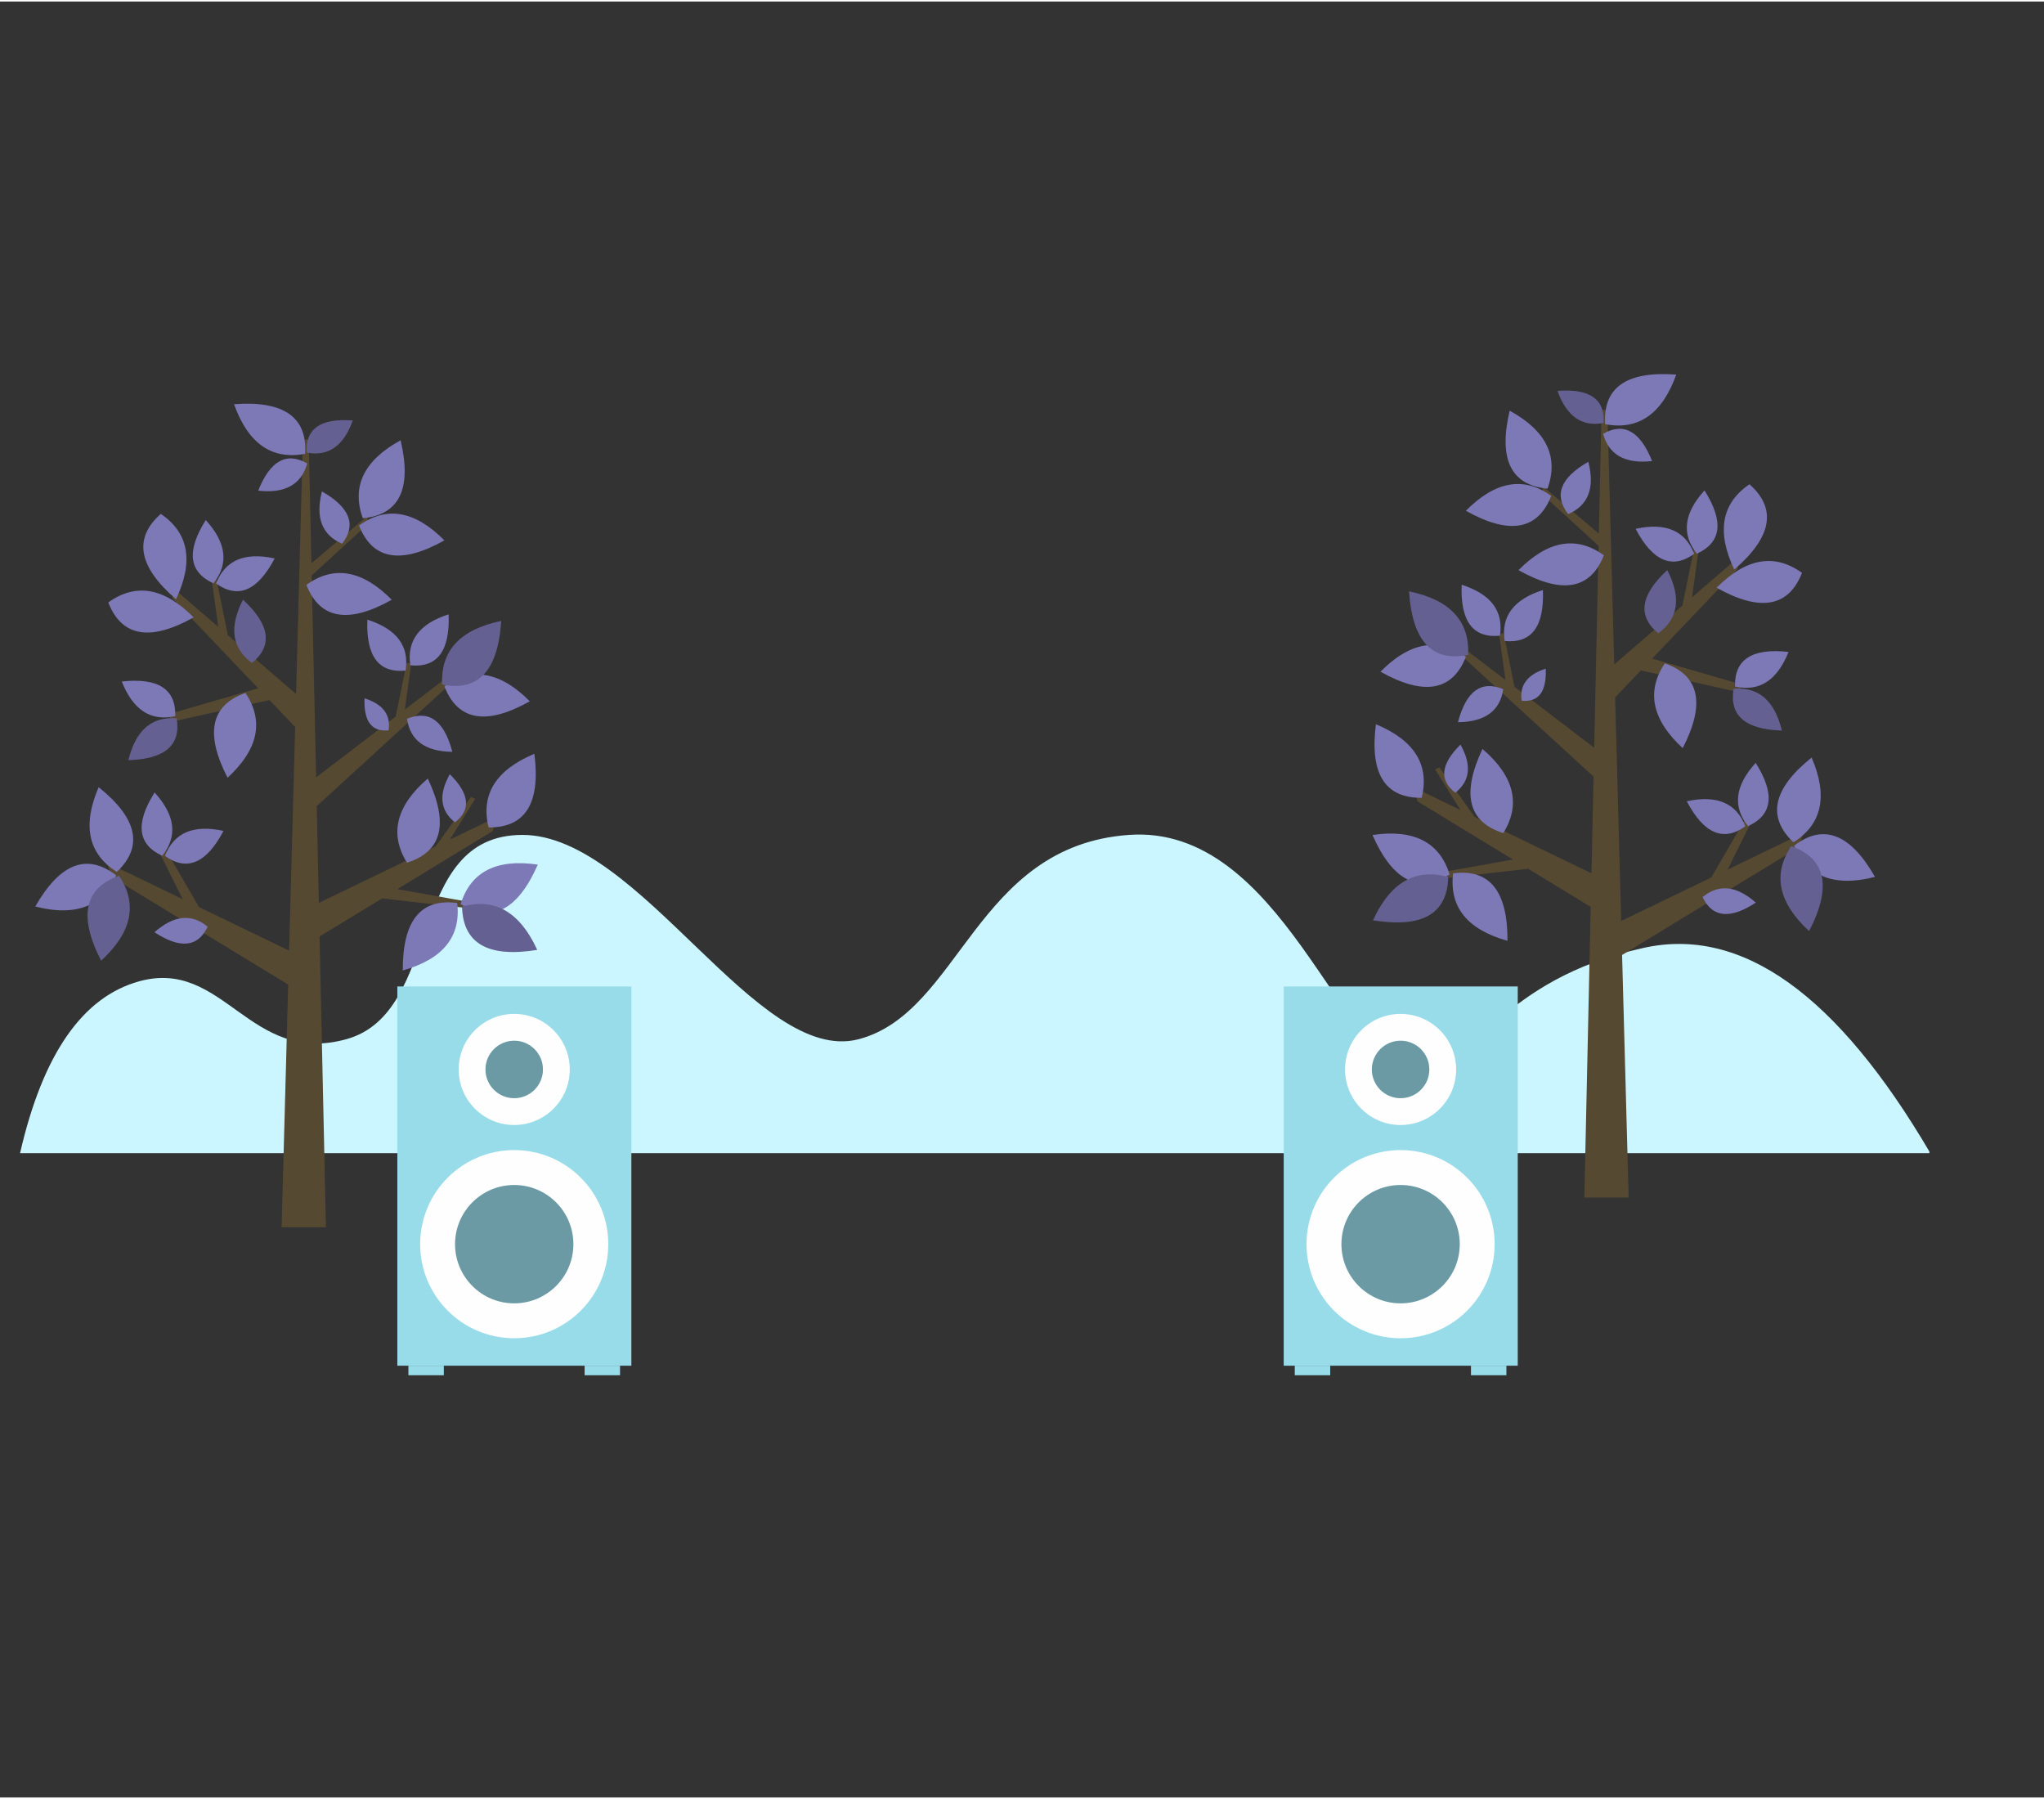 <?xml version="1.0" encoding="UTF-8"?>
<svg id="illustration-builder" width="1000" height="880" viewBox="-10 -30 1070 940" version="1.1" xmlns="http://www.w3.org/2000/svg" xmlns:xlink="http://www.w3.org/1999/xlink" style="pointer-events: inherit;"><rect x="-10" y="-30" width="1070" height="940" fill="#333333" stroke="none"/><g transform="translate(0,0)">
<g><svg xmlns="http://www.w3.org/2000/svg" width="1000" height="880" viewBox="0 0 1000 880"><g id="Symbols--globalStyle1/communication/bg1" fill="none" fill-rule="evenodd" stroke="none" stroke-width="1"><g id="globalStyle1/communication/bg1--globalStyle1/communication/bg1" fill="#FFEEFC" fill-rule="nonzero"><path id="[background]background--globalStyle1/communication/bg1" d="M0.5,572.763 L1000.5,572.763 C951.82,489.717 901.767,453.91 850.342,465.342 C773.203,482.489 765.647,527.161 728.869,527.161 C692.092,527.161 661.309,400.393 580.905,406.193 C500.5,411.993 492.834,499.077 439.526,513.119 C386.217,527.161 325.024,406.193 263.516,406.193 C202.009,406.193 222.098,499.077 171.31,513.119 C120.522,527.161 107.322,470.536 62.82,482.83 C33.151,491.026 12.378,521.004 0.5,572.763 Z" fill="#cbf6ff" opacity="1.00"></path></g></g></svg></g></g><g transform="translate(198,404)">
<g><svg xmlns="http://www.w3.org/2000/svg" width="123" height="285" viewBox="0 0 123 285"><g id="Symbols--globalStyle1/objects/party/3" fill="none" fill-rule="evenodd" stroke="none" stroke-width="1"><g id="globalStyle1/objects/party/3--globalStyle1/objects/party/3"><polygon id="[objects]music--globalStyle1/objects/party/3" fill="#98dcea" fill-rule="nonzero" points="-0.139 280.015 122.511 280.015 122.511 81.508 -0.139 81.508" opacity="1.00"></polygon><path id="Fill-2--globalStyle1/objects/party/3" fill="#FEFEFE" d="M110.425,216.402 C110.425,243.597 88.384,265.645 61.184,265.645 C33.992,265.645 11.947,243.597 11.947,216.402 C11.947,189.206 33.992,167.161 61.184,167.161 C88.384,167.161 110.425,189.206 110.425,216.402"></path><path id="Fill-6--globalStyle1/objects/party/3" fill="#FEFEFE" d="M90.263,124.955 C90.263,141.013 77.243,154.032 61.183,154.032 C45.124,154.032 32.109,141.013 32.109,124.955 C32.109,108.898 45.124,95.876 61.183,95.876 C77.243,95.876 90.263,108.898 90.263,124.955"></path><path id="[objects]music--globalStyle1/objects/party/3" fill="#98dcea" fill-rule="nonzero" d="M24.343,280.015 L24.343,285.256 L5.792,285.256 L5.792,280.015 L24.343,280.015 Z M116.574,280.015 L116.574,285.256 L98.033,285.256 L98.033,280.015 L116.574,280.015 Z M61.183,185.438 C78.291,185.438 92.151,199.302 92.151,216.402 C92.151,233.503 78.291,247.364 61.183,247.364 C44.08,247.364 30.225,233.503 30.225,216.402 C30.225,199.302 44.08,185.438 61.183,185.438 Z M61.183,109.914 C69.492,109.914 76.225,116.651 76.225,124.955 C76.225,133.258 69.492,139.994 61.183,139.994 C52.884,139.994 46.142,133.258 46.142,124.955 C46.142,116.651 52.884,109.914 61.183,109.914 Z" opacity="1.00"></path><path id="shadow--globalStyle1/objects/party/3" fill="#000" fill-opacity=".3" d="M61.178,185.438 C78.286,185.438 92.146,199.302 92.146,216.402 C92.146,233.503 78.286,247.364 61.178,247.364 C44.075,247.364 30.22,233.503 30.22,216.402 C30.22,199.302 44.075,185.438 61.178,185.438 Z M61.178,109.914 C69.487,109.914 76.22,116.651 76.22,124.955 C76.22,133.258 69.487,139.994 61.178,139.994 C52.879,139.994 46.137,133.258 46.137,124.955 C46.137,116.651 52.879,109.914 61.178,109.914 Z"></path></g></g></svg></g></g><g transform="translate(662,404)">
<g><svg xmlns="http://www.w3.org/2000/svg" width="123" height="285" viewBox="0 0 123 285"><g id="Symbols--globalStyle1/objects/party/3" fill="none" fill-rule="evenodd" stroke="none" stroke-width="1"><g id="globalStyle1/objects/party/3--globalStyle1/objects/party/3"><polygon id="[objects]music--globalStyle1/objects/party/3" fill="#98dcea" fill-rule="nonzero" points="-0.139 280.015 122.511 280.015 122.511 81.508 -0.139 81.508" opacity="1.00"></polygon><path id="Fill-2--globalStyle1/objects/party/3" fill="#FEFEFE" d="M110.425,216.402 C110.425,243.597 88.384,265.645 61.184,265.645 C33.992,265.645 11.947,243.597 11.947,216.402 C11.947,189.206 33.992,167.161 61.184,167.161 C88.384,167.161 110.425,189.206 110.425,216.402"></path><path id="Fill-6--globalStyle1/objects/party/3" fill="#FEFEFE" d="M90.263,124.955 C90.263,141.013 77.243,154.032 61.183,154.032 C45.124,154.032 32.109,141.013 32.109,124.955 C32.109,108.898 45.124,95.876 61.183,95.876 C77.243,95.876 90.263,108.898 90.263,124.955"></path><path id="[objects]music--globalStyle1/objects/party/3" fill="#98dcea" fill-rule="nonzero" d="M24.343,280.015 L24.343,285.256 L5.792,285.256 L5.792,280.015 L24.343,280.015 Z M116.574,280.015 L116.574,285.256 L98.033,285.256 L98.033,280.015 L116.574,280.015 Z M61.183,185.438 C78.291,185.438 92.151,199.302 92.151,216.402 C92.151,233.503 78.291,247.364 61.183,247.364 C44.08,247.364 30.225,233.503 30.225,216.402 C30.225,199.302 44.08,185.438 61.183,185.438 Z M61.183,109.914 C69.492,109.914 76.225,116.651 76.225,124.955 C76.225,133.258 69.492,139.994 61.183,139.994 C52.884,139.994 46.142,133.258 46.142,124.955 C46.142,116.651 52.884,109.914 61.183,109.914 Z" opacity="1.00"></path><path id="shadow--globalStyle1/objects/party/3" fill="#000" fill-opacity=".3" d="M61.178,185.438 C78.286,185.438 92.146,199.302 92.146,216.402 C92.146,233.503 78.286,247.364 61.178,247.364 C44.075,247.364 30.22,233.503 30.22,216.402 C30.22,199.302 44.075,185.438 61.178,185.438 Z M61.178,109.914 C69.487,109.914 76.22,116.651 76.22,124.955 C76.22,133.258 69.487,139.994 61.178,139.994 C52.879,139.994 46.137,133.258 46.137,124.955 C46.137,116.651 52.879,109.914 61.178,109.914 Z"></path></g></g></svg></g></g><g transform="translate(680,133)">
<g><svg xmlns="http://www.w3.org/2000/svg" width="320" height="463" viewBox="0 0 320 463"><g id="Symbols--globalStyle1/objects/tree/3" fill="none" fill-rule="evenodd" stroke="none" stroke-width="1"><g id="globalStyle1/objects/tree/3--globalStyle1/objects/tree/3"><path id="Combined-Shape--globalStyle1/objects/tree/3" fill="#564931" d="M151.419,50.768 L155.025,183.973 L190.719,153.184 L196.917,122.768 L199.342,122.786 L195.736,148.855 L219.714,128.172 L219.714,133.915 L174.865,180.921 L221.965,194.541 L220.249,198.471 L168.954,187.116 L155.492,201.226 L158.66,318.255 L205.821,295.475 L224.764,262.833 L227.506,264.943 L214.346,291.357 L253.737,272.331 L251.789,279.602 L206.443,307.221 L205.818,308.476 L205.736,307.652 L159.141,336.033 L162.578,463 L139.381,463 L142.709,310.86 L109.977,290.922 L67.086,295.796 L66.041,292.498 L102.013,286.071 L52.025,255.624 L50.077,248.353 L74.494,260.147 L61.249,238.844 L63.457,237.842 L81.948,263.748 L143.093,293.283 L144.201,242.651 L74.888,179.218 L74.888,174.376 L98.079,192.101 L94.715,167.762 L97.14,167.745 L102.845,195.743 L144.53,227.604 L146.843,121.899 L117.55,95.092 L117.55,90.637 L146.982,115.513 L148.399,50.768 L151.419,50.768 Z"></path><path id="[tree]tree--globalStyle1/objects/tree/3" fill="#7d78b6" d="M99.153,328.638 C78.082,322.71 68.587,310.94 70.668,293.327 C89.777,290.784 99.272,302.554 99.153,328.638 Z M291.531,295.17 C280.164,298.065 270.838,297.845 263.551,294.51 C265.322,301.979 263.151,311.642 257.041,323.499 C240.957,308.651 237.841,293.853 247.692,279.105 C248.37,279.345 249.028,279.596 249.665,279.858 C249.508,279.522 249.356,279.18 249.206,278.832 C264.484,267.075 278.592,272.521 291.531,295.17 Z M68.854,293.902 C68.241,294.278 67.632,294.632 67.027,294.961 C67.388,295.051 67.749,295.148 68.113,295.25 C67.636,314.522 54.525,322.059 28.781,317.861 C33.684,307.207 39.724,300.097 46.9,296.533 C39.983,293.207 33.839,285.439 28.469,273.229 C50.131,270.074 63.592,276.965 68.854,293.902 Z M229.148,308.629 C215.676,317.465 206.385,316.506 201.275,305.752 C209.698,298.748 218.989,299.707 229.148,308.629 Z M258.356,232.705 C267.01,252.811 263.838,267.597 248.841,277.063 C234.838,263.814 238.01,249.027 258.356,232.705 Z M223.681,268.682 C212.153,276.93 201.925,272.566 192.998,255.59 C208.725,252.165 218.952,256.529 223.681,268.682 Z M86.062,228.189 C102.654,242.467 106.285,257.147 96.955,272.23 C78.561,266.459 74.93,251.779 86.062,228.189 Z M229.067,235.487 C239.305,251.706 237.97,262.745 225.064,268.605 C216.903,258.433 218.237,247.394 229.067,235.487 Z M30.261,215.242 C50.453,223.694 58.443,236.533 54.23,253.761 C34.954,253.957 26.964,241.117 30.261,215.242 Z M74.532,225.912 C80.516,236.581 79.617,244.984 71.834,251.121 C63.278,244.575 64.178,236.172 74.532,225.912 Z M181.515,183.383 C199.696,189.792 202.813,204.591 190.865,227.778 C174.781,212.929 171.665,198.131 181.515,183.383 Z M242.766,218.551 C223.595,217.969 215.189,210.69 217.548,196.713 C230.544,195.635 238.95,202.914 242.766,218.551 Z M96.928,196.913 C95.279,208.27 87.373,214.036 73.211,214.212 C77.504,197.89 85.41,192.123 96.928,196.913 Z M119.178,186.188 C119.654,198.241 115.455,203.834 106.583,202.967 C105.337,194.861 109.535,189.268 119.178,186.188 Z M246.269,177.407 C240.314,192.36 230.977,198.399 218.258,195.523 C217.866,181.354 227.203,175.315 246.269,177.407 Z M47.638,145.729 C69.072,150.172 79.365,161.252 78.517,178.966 C77.812,179.111 77.119,179.235 76.438,179.337 C76.745,179.545 77.052,179.76 77.359,179.981 C70.319,197.927 55.421,200.525 32.665,187.775 C40.917,179.44 49.024,174.825 56.988,173.93 C51.624,168.439 48.507,159.038 47.638,145.729 Z M117.685,145.021 C118.442,164.185 111.767,173.078 97.659,171.7 C95.678,158.811 102.353,149.918 117.685,145.021 Z M75.158,142.253 C90.49,147.15 97.166,156.043 95.184,168.932 C81.077,170.311 74.401,161.418 75.158,142.253 Z M182.78,134.635 C190.16,148.939 188.591,159.947 178.076,167.66 C167.126,158.66 168.694,147.651 182.78,134.635 Z M253.322,136.033 C246.283,153.979 231.385,156.577 208.629,143.827 C224.03,128.271 238.927,125.673 253.322,136.033 Z M149.607,126.827 C142.568,144.773 127.67,147.371 104.914,134.621 C120.314,119.065 135.212,116.467 149.607,126.827 Z M225.814,89.667 C240.27,102.42 237.616,117.308 217.852,134.331 C208.502,114.538 211.155,99.65 225.814,89.667 Z M196.896,126.084 C185.368,134.331 175.141,129.968 166.214,112.992 C181.941,109.567 192.168,113.93 196.896,126.084 Z M202.283,92.889 C212.521,109.107 211.186,120.147 198.279,126.006 C190.119,115.835 191.453,104.796 202.283,92.889 Z M122.055,95.745 C115.016,113.691 100.118,116.29 77.362,103.54 C92.763,87.984 107.66,85.386 122.055,95.745 Z M141.471,77.902 C144.966,91.628 141.442,100.757 130.899,105.289 C123.292,95.403 126.815,86.275 141.471,77.902 Z M100.284,51.144 C119.483,61.66 126.087,75.264 120.096,91.957 C100.905,90.137 94.301,76.532 100.284,51.144 Z M174.843,77.523 C160.765,79.074 152.215,74.314 149.195,63.243 C160.043,57.085 168.592,61.845 174.843,77.523 Z M187.491,32.266 C180.108,52.873 167.704,61.524 150.279,58.219 C149.075,38.979 161.479,30.328 187.491,32.266 Z M149.422,57.577 C138.147,59.716 130.121,54.118 125.344,40.784 C142.175,39.53 150.201,45.128 149.422,57.577 Z" opacity="1.00"></path><path id="shadow--globalStyle1/objects/tree/3" fill="#000" fill-opacity=".2" d="M247.692,279.105 C265.873,285.514 268.989,300.312 257.041,323.499 C240.957,308.651 237.841,293.853 247.692,279.105 Z M68.113,295.25 C67.636,314.522 54.525,322.059 28.781,317.861 C37.932,297.976 51.043,290.439 68.113,295.25 Z M242.766,218.551 C223.595,217.969 215.189,210.69 217.548,196.713 C230.544,195.635 238.95,202.914 242.766,218.551 Z M47.638,145.729 C69.072,150.172 79.365,161.252 78.517,178.966 C59.632,182.837 49.339,171.757 47.638,145.729 Z M182.78,134.635 C190.16,148.939 188.591,159.947 178.076,167.66 C167.126,158.66 168.694,147.651 182.78,134.635 Z M149.422,57.577 C138.147,59.716 130.121,54.118 125.344,40.784 C142.175,39.53 150.201,45.128 149.422,57.577 Z"></path></g></g></svg></g></g><g transform="translate(-20,148.5)">
<g transform="translate(320,0) scale(-1, 1)">
<g><svg xmlns="http://www.w3.org/2000/svg" width="320" height="463" viewBox="0 0 320 463"><g id="Symbols--globalStyle1/objects/tree/3" fill="none" fill-rule="evenodd" stroke="none" stroke-width="1"><g id="globalStyle1/objects/tree/3--globalStyle1/objects/tree/3"><path id="Combined-Shape--globalStyle1/objects/tree/3" fill="#564931" d="M151.419,50.768 L155.025,183.973 L190.719,153.184 L196.917,122.768 L199.342,122.786 L195.736,148.855 L219.714,128.172 L219.714,133.915 L174.865,180.921 L221.965,194.541 L220.249,198.471 L168.954,187.116 L155.492,201.226 L158.66,318.255 L205.821,295.475 L224.764,262.833 L227.506,264.943 L214.346,291.357 L253.737,272.331 L251.789,279.602 L206.443,307.221 L205.818,308.476 L205.736,307.652 L159.141,336.033 L162.578,463 L139.381,463 L142.709,310.86 L109.977,290.922 L67.086,295.796 L66.041,292.498 L102.013,286.071 L52.025,255.624 L50.077,248.353 L74.494,260.147 L61.249,238.844 L63.457,237.842 L81.948,263.748 L143.093,293.283 L144.201,242.651 L74.888,179.218 L74.888,174.376 L98.079,192.101 L94.715,167.762 L97.14,167.745 L102.845,195.743 L144.53,227.604 L146.843,121.899 L117.55,95.092 L117.55,90.637 L146.982,115.513 L148.399,50.768 L151.419,50.768 Z"></path><path id="[tree]tree--globalStyle1/objects/tree/3" fill="#7d78b6" d="M99.153,328.638 C78.082,322.71 68.587,310.94 70.668,293.327 C89.777,290.784 99.272,302.554 99.153,328.638 Z M291.531,295.17 C280.164,298.065 270.838,297.845 263.551,294.51 C265.322,301.979 263.151,311.642 257.041,323.499 C240.957,308.651 237.841,293.853 247.692,279.105 C248.37,279.345 249.028,279.596 249.665,279.858 C249.508,279.522 249.356,279.18 249.206,278.832 C264.484,267.075 278.592,272.521 291.531,295.17 Z M68.854,293.902 C68.241,294.278 67.632,294.632 67.027,294.961 C67.388,295.051 67.749,295.148 68.113,295.25 C67.636,314.522 54.525,322.059 28.781,317.861 C33.684,307.207 39.724,300.097 46.9,296.533 C39.983,293.207 33.839,285.439 28.469,273.229 C50.131,270.074 63.592,276.965 68.854,293.902 Z M229.148,308.629 C215.676,317.465 206.385,316.506 201.275,305.752 C209.698,298.748 218.989,299.707 229.148,308.629 Z M258.356,232.705 C267.01,252.811 263.838,267.597 248.841,277.063 C234.838,263.814 238.01,249.027 258.356,232.705 Z M223.681,268.682 C212.153,276.93 201.925,272.566 192.998,255.59 C208.725,252.165 218.952,256.529 223.681,268.682 Z M86.062,228.189 C102.654,242.467 106.285,257.147 96.955,272.23 C78.561,266.459 74.93,251.779 86.062,228.189 Z M229.067,235.487 C239.305,251.706 237.97,262.745 225.064,268.605 C216.903,258.433 218.237,247.394 229.067,235.487 Z M30.261,215.242 C50.453,223.694 58.443,236.533 54.23,253.761 C34.954,253.957 26.964,241.117 30.261,215.242 Z M74.532,225.912 C80.516,236.581 79.617,244.984 71.834,251.121 C63.278,244.575 64.178,236.172 74.532,225.912 Z M181.515,183.383 C199.696,189.792 202.813,204.591 190.865,227.778 C174.781,212.929 171.665,198.131 181.515,183.383 Z M242.766,218.551 C223.595,217.969 215.189,210.69 217.548,196.713 C230.544,195.635 238.95,202.914 242.766,218.551 Z M96.928,196.913 C95.279,208.27 87.373,214.036 73.211,214.212 C77.504,197.89 85.41,192.123 96.928,196.913 Z M119.178,186.188 C119.654,198.241 115.455,203.834 106.583,202.967 C105.337,194.861 109.535,189.268 119.178,186.188 Z M246.269,177.407 C240.314,192.36 230.977,198.399 218.258,195.523 C217.866,181.354 227.203,175.315 246.269,177.407 Z M47.638,145.729 C69.072,150.172 79.365,161.252 78.517,178.966 C77.812,179.111 77.119,179.235 76.438,179.337 C76.745,179.545 77.052,179.76 77.359,179.981 C70.319,197.927 55.421,200.525 32.665,187.775 C40.917,179.44 49.024,174.825 56.988,173.93 C51.624,168.439 48.507,159.038 47.638,145.729 Z M117.685,145.021 C118.442,164.185 111.767,173.078 97.659,171.7 C95.678,158.811 102.353,149.918 117.685,145.021 Z M75.158,142.253 C90.49,147.15 97.166,156.043 95.184,168.932 C81.077,170.311 74.401,161.418 75.158,142.253 Z M182.78,134.635 C190.16,148.939 188.591,159.947 178.076,167.66 C167.126,158.66 168.694,147.651 182.78,134.635 Z M253.322,136.033 C246.283,153.979 231.385,156.577 208.629,143.827 C224.03,128.271 238.927,125.673 253.322,136.033 Z M149.607,126.827 C142.568,144.773 127.67,147.371 104.914,134.621 C120.314,119.065 135.212,116.467 149.607,126.827 Z M225.814,89.667 C240.27,102.42 237.616,117.308 217.852,134.331 C208.502,114.538 211.155,99.65 225.814,89.667 Z M196.896,126.084 C185.368,134.331 175.141,129.968 166.214,112.992 C181.941,109.567 192.168,113.93 196.896,126.084 Z M202.283,92.889 C212.521,109.107 211.186,120.147 198.279,126.006 C190.119,115.835 191.453,104.796 202.283,92.889 Z M122.055,95.745 C115.016,113.691 100.118,116.29 77.362,103.54 C92.763,87.984 107.66,85.386 122.055,95.745 Z M141.471,77.902 C144.966,91.628 141.442,100.757 130.899,105.289 C123.292,95.403 126.815,86.275 141.471,77.902 Z M100.284,51.144 C119.483,61.66 126.087,75.264 120.096,91.957 C100.905,90.137 94.301,76.532 100.284,51.144 Z M174.843,77.523 C160.765,79.074 152.215,74.314 149.195,63.243 C160.043,57.085 168.592,61.845 174.843,77.523 Z M187.491,32.266 C180.108,52.873 167.704,61.524 150.279,58.219 C149.075,38.979 161.479,30.328 187.491,32.266 Z M149.422,57.577 C138.147,59.716 130.121,54.118 125.344,40.784 C142.175,39.53 150.201,45.128 149.422,57.577 Z" opacity="1.00"></path><path id="shadow--globalStyle1/objects/tree/3" fill="#000" fill-opacity=".2" d="M247.692,279.105 C265.873,285.514 268.989,300.312 257.041,323.499 C240.957,308.651 237.841,293.853 247.692,279.105 Z M68.113,295.25 C67.636,314.522 54.525,322.059 28.781,317.861 C37.932,297.976 51.043,290.439 68.113,295.25 Z M242.766,218.551 C223.595,217.969 215.189,210.69 217.548,196.713 C230.544,195.635 238.95,202.914 242.766,218.551 Z M47.638,145.729 C69.072,150.172 79.365,161.252 78.517,178.966 C59.632,182.837 49.339,171.757 47.638,145.729 Z M182.78,134.635 C190.16,148.939 188.591,159.947 178.076,167.66 C167.126,158.66 168.694,147.651 182.78,134.635 Z M149.422,57.577 C138.147,59.716 130.121,54.118 125.344,40.784 C142.175,39.53 150.201,45.128 149.422,57.577 Z"></path></g></g></svg></g>
</g></g><!----><!----><!----><!----><!----></svg>